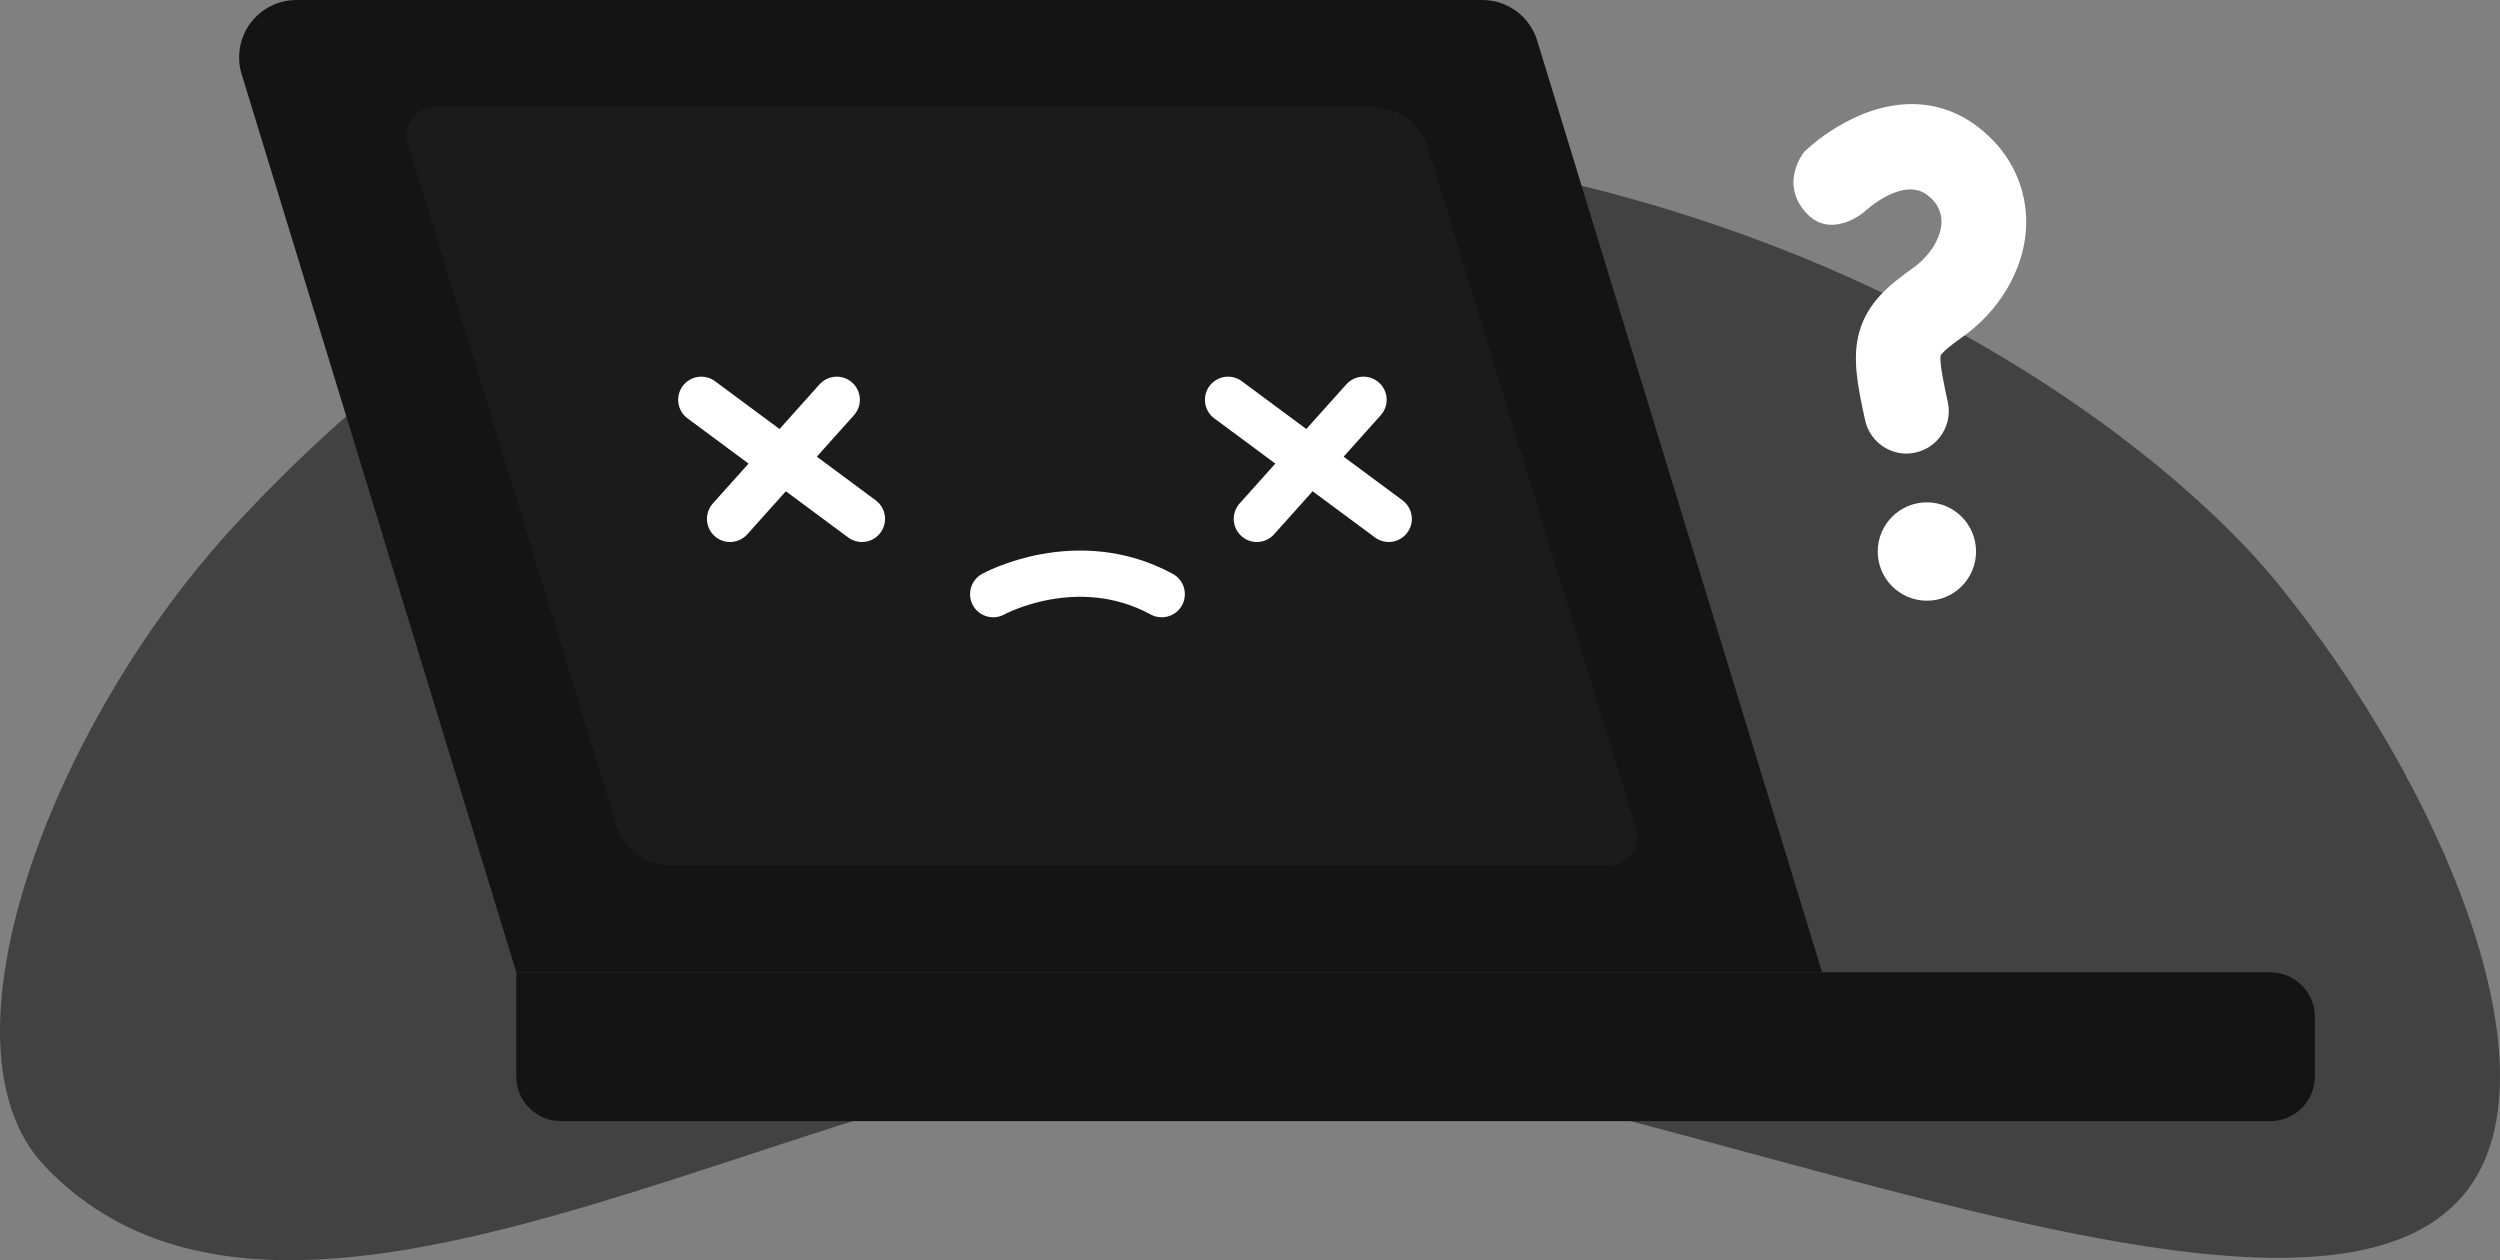 <svg width="613" height="309" viewBox="0 0 613 309" fill="none" xmlns="http://www.w3.org/2000/svg">
<rect x="0" y="0" width="613" height="309" fill="#808080" stroke="none"/>
<g clip-path="url(#clip0_2_2083)">
<path d="M10.886 285.833C-17.214 256.143 12.846 176.71 58.179 128.133C113.305 69.075 189.298 19.396 336.198 36.29C457.498 50.247 532.804 111.447 558.42 142.967C599.153 193.067 628.581 263.758 604.049 292.994C562.881 342.068 392.79 258.57 300.529 256.868C208.268 255.166 73.643 352.022 10.886 285.833Z" fill="#424242"/>
<path d="M446.776 238.4H126.595L59.25 18.167C58.605 16.064 58.464 13.839 58.836 11.671C59.209 9.503 60.085 7.453 61.394 5.686C62.704 3.919 64.41 2.483 66.375 1.496C68.341 0.508 70.51 -0.004 72.71 2.54414e-05H363.476C366.486 -0 369.417 0.966 371.837 2.757C374.257 4.548 376.037 7.068 376.917 9.947L446.776 238.4Z" fill="#141414"/>
<path d="M394.341 212.182H164.637C161.599 212.181 158.642 211.206 156.2 209.4C153.758 207.594 151.96 205.051 151.07 202.147L100.072 35.364C99.747 34.306 99.675 33.186 99.862 32.095C100.049 31.004 100.489 29.972 101.148 29.083C101.806 28.193 102.664 27.47 103.653 26.972C104.641 26.475 105.733 26.216 106.84 26.217H336.54C339.578 26.218 342.535 27.193 344.977 28.999C347.419 30.805 349.217 33.348 350.107 36.252L401.107 203.035C401.432 204.093 401.504 205.213 401.317 206.304C401.13 207.395 400.69 208.427 400.031 209.316C399.373 210.206 398.515 210.929 397.526 211.427C396.538 211.924 395.446 212.183 394.339 212.182H394.341Z" fill="#1B1B1B"/>
<path d="M126.595 238.399H556.668C558.105 238.399 559.527 238.683 560.855 239.233C562.182 239.783 563.388 240.589 564.404 241.605C565.42 242.621 566.225 243.827 566.775 245.155C567.324 246.482 567.607 247.905 567.607 249.342V263.96C567.606 266.861 566.454 269.643 564.402 271.695C562.351 273.746 559.569 274.899 556.668 274.899H137.534C134.633 274.899 131.851 273.746 129.8 271.695C127.748 269.643 126.596 266.861 126.595 263.96V238.399Z" fill="#141414"/>
<path d="M179.011 127.228L205.169 98.028" stroke="white" stroke-width="11.336" stroke-miterlimit="10" stroke-linecap="round"/>
<path d="M211.344 127.228L171.953 98.028" stroke="white" stroke-width="11.336" stroke-miterlimit="10" stroke-linecap="round"/>
<path d="M308.18 127.228L334.338 98.028" stroke="white" stroke-width="11.336" stroke-miterlimit="10" stroke-linecap="round"/>
<path d="M340.516 127.228L301.116 98.028" stroke="white" stroke-width="11.336" stroke-miterlimit="10" stroke-linecap="round"/>
<path d="M243.526 145.69C243.526 145.69 264.031 134.381 284.858 145.69" stroke="white" stroke-width="11.336" stroke-miterlimit="10" stroke-linecap="round"/>
<path d="M467.464 111.223C465.092 111.217 462.794 110.401 460.95 108.91C459.106 107.418 457.827 105.341 457.325 103.023C455.397 94.33 454.174 87.692 455.876 81.483C457.918 74.12 463.306 69.809 469.109 65.683C473.022 62.909 475.738 58.699 476.041 54.967C476.13 53.738 475.928 52.505 475.452 51.368C474.975 50.231 474.238 49.222 473.299 48.423C467.212 42.516 457.356 51.707 456.915 52.104C456.915 52.104 448.635 59.114 442.484 51.764C436.333 44.414 442.484 37.127 442.484 37.127C446.452 33.442 451.017 30.458 455.984 28.302C467.823 23.254 479.103 25.145 487.751 33.497C490.88 36.429 493.313 40.025 494.871 44.021C496.428 48.017 497.071 52.31 496.751 56.587C495.989 66.534 490.151 76.299 481.117 82.687C476.876 85.694 476.076 86.759 475.88 87.1C475.395 88.638 476.995 95.843 477.6 98.56C477.935 100.079 477.926 101.654 477.573 103.169C477.22 104.684 476.532 106.101 475.56 107.315C474.588 108.53 473.356 109.511 471.955 110.187C470.554 110.863 469.02 111.217 467.464 111.223V111.223Z" fill="white"/>
<path d="M472.474 147.292C479.132 147.292 484.529 141.893 484.529 135.233C484.529 128.573 479.132 123.174 472.474 123.174C465.816 123.174 460.419 128.573 460.419 135.233C460.419 141.893 465.816 147.292 472.474 147.292Z" fill="white"/>
</g>
<defs>
<clipPath id="clip0_2_2083">
<rect width="612.998" height="308.999" fill="white"/>
</clipPath>
</defs>
</svg>